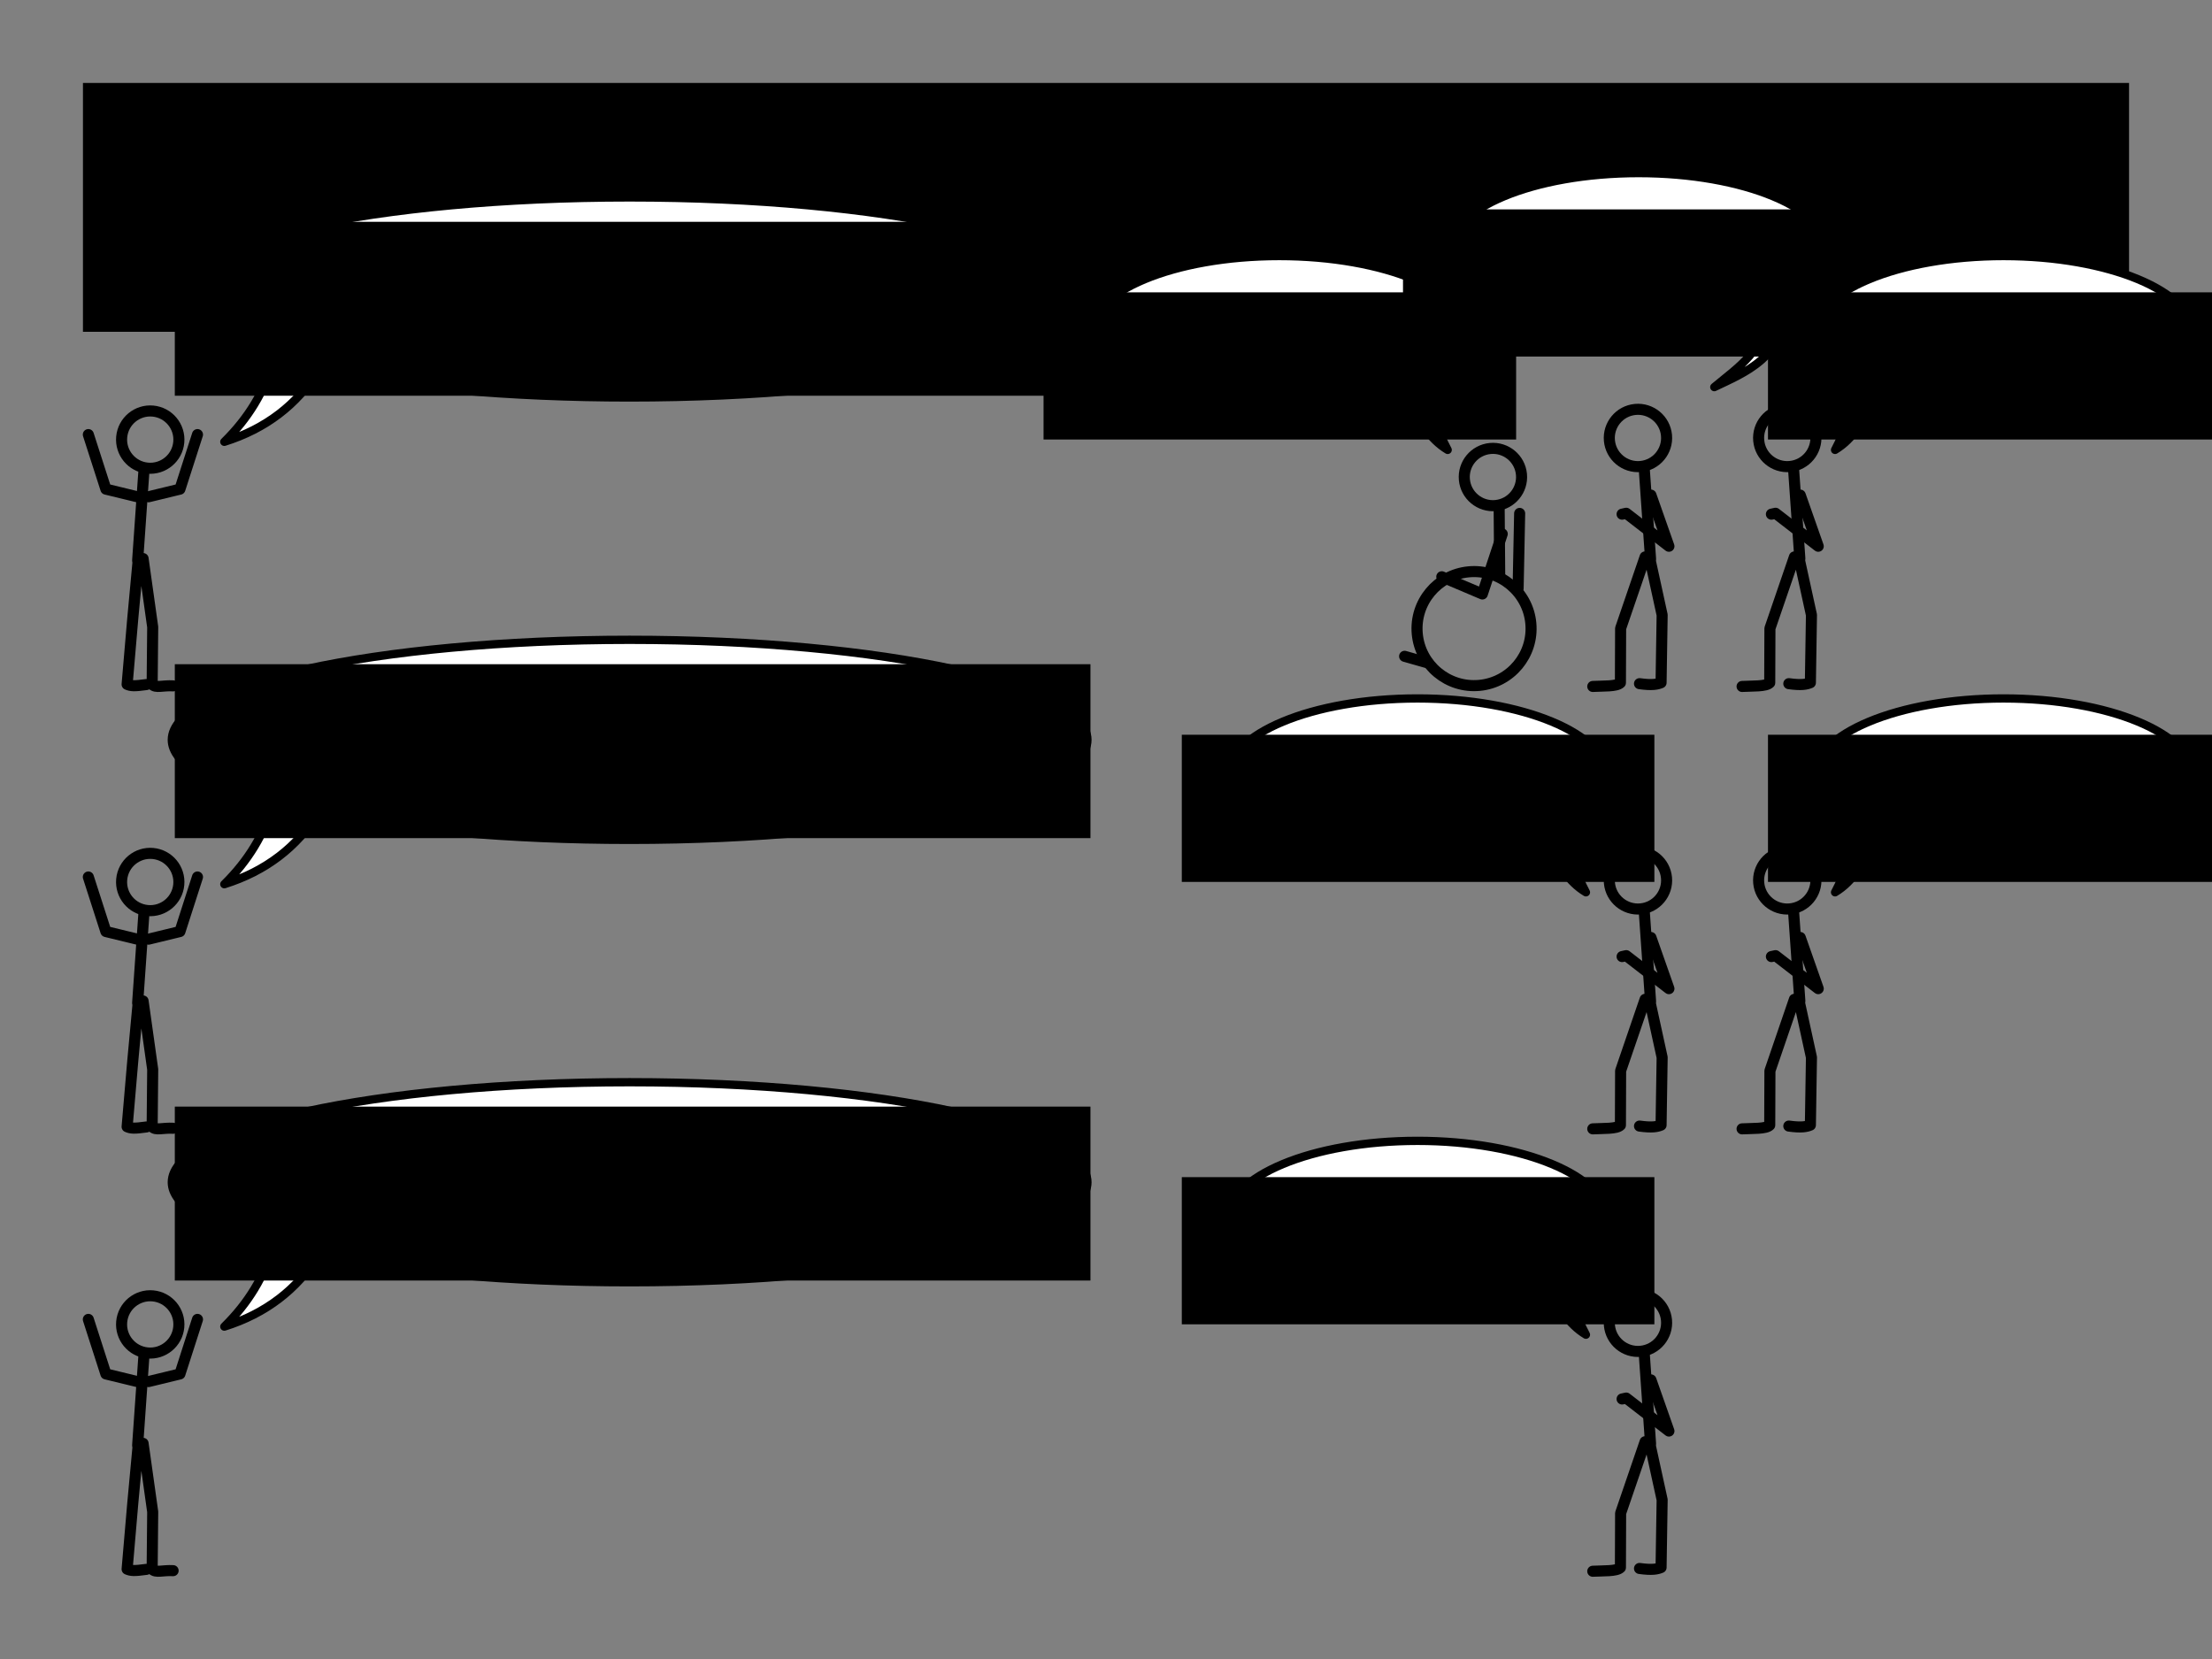 <?xml version="1.0" encoding="UTF-8" standalone="no"?>
<!-- Created with Inkscape (http://www.inkscape.org/) -->

<svg
   xmlns:dc="http://purl.org/dc/elements/1.1/"
   xmlns:cc="http://creativecommons.org/ns#"
   xmlns:rdf="http://www.w3.org/1999/02/22-rdf-syntax-ns#"
   xmlns:svg="http://www.w3.org/2000/svg"
   xmlns="http://www.w3.org/2000/svg"
   xmlns:sodipodi="http://sodipodi.sourceforge.net/DTD/sodipodi-0.dtd"
   xmlns:inkscape="http://www.inkscape.org/namespaces/inkscape"
   width="800"
   height="600"
   id="svg2"
   version="1.1"
   inkscape:version="0.48.3.1 r9886"
   sodipodi:docname="cheapestInsertionLogo.svg"
   inkscape:export-filename="cheapestInsertionLogo.png"
   inkscape:export-xdpi="90"
   inkscape:export-ydpi="90">
  <rect width="100%" height="100%" fill="#808080" stroke="none"/>
  <defs
     id="defs4">
    <inkscape:perspective
       sodipodi:type="inkscape:persp3d"
       inkscape:vp_x="0 : 526.18109 : 1"
       inkscape:vp_y="0 : 1000 : 0"
       inkscape:vp_z="744.09448 : 526.18109 : 1"
       inkscape:persp3d-origin="372.04724 : 350.78739 : 1"
       id="perspective10" />
    <inkscape:perspective
       id="perspective3633"
       inkscape:persp3d-origin="0.5 : 0.33333333 : 1"
       inkscape:vp_z="1 : 0.5 : 1"
       inkscape:vp_y="0 : 1000 : 0"
       inkscape:vp_x="0 : 0.5 : 1"
       sodipodi:type="inkscape:persp3d" />
    <inkscape:perspective
       id="perspective3633-0"
       inkscape:persp3d-origin="0.5 : 0.33333333 : 1"
       inkscape:vp_z="1 : 0.5 : 1"
       inkscape:vp_y="0 : 1000 : 0"
       inkscape:vp_x="0 : 0.5 : 1"
       sodipodi:type="inkscape:persp3d" />
    <inkscape:perspective
       id="perspective3633-4"
       inkscape:persp3d-origin="0.5 : 0.33333333 : 1"
       inkscape:vp_z="1 : 0.5 : 1"
       inkscape:vp_y="0 : 1000 : 0"
       inkscape:vp_x="0 : 0.5 : 1"
       sodipodi:type="inkscape:persp3d" />
    <inkscape:perspective
       id="perspective3633-6"
       inkscape:persp3d-origin="0.5 : 0.33333333 : 1"
       inkscape:vp_z="1 : 0.5 : 1"
       inkscape:vp_y="0 : 1000 : 0"
       inkscape:vp_x="0 : 0.5 : 1"
       sodipodi:type="inkscape:persp3d" />
    <inkscape:perspective
       id="perspective3702"
       inkscape:persp3d-origin="0.5 : 0.33333333 : 1"
       inkscape:vp_z="1 : 0.5 : 1"
       inkscape:vp_y="0 : 1000 : 0"
       inkscape:vp_x="0 : 0.5 : 1"
       sodipodi:type="inkscape:persp3d" />
    <inkscape:perspective
       id="perspective3740"
       inkscape:persp3d-origin="0.5 : 0.33333333 : 1"
       inkscape:vp_z="1 : 0.5 : 1"
       inkscape:vp_y="0 : 1000 : 0"
       inkscape:vp_x="0 : 0.5 : 1"
       sodipodi:type="inkscape:persp3d" />
    <inkscape:perspective
       id="perspective3775"
       inkscape:persp3d-origin="0.5 : 0.33333333 : 1"
       inkscape:vp_z="1 : 0.5 : 1"
       inkscape:vp_y="0 : 1000 : 0"
       inkscape:vp_x="0 : 0.5 : 1"
       sodipodi:type="inkscape:persp3d" />
    <inkscape:perspective
       id="perspective3775-7"
       inkscape:persp3d-origin="0.5 : 0.33333333 : 1"
       inkscape:vp_z="1 : 0.5 : 1"
       inkscape:vp_y="0 : 1000 : 0"
       inkscape:vp_x="0 : 0.5 : 1"
       sodipodi:type="inkscape:persp3d" />
    <inkscape:perspective
       id="perspective3775-4"
       inkscape:persp3d-origin="0.5 : 0.33333333 : 1"
       inkscape:vp_z="1 : 0.5 : 1"
       inkscape:vp_y="0 : 1000 : 0"
       inkscape:vp_x="0 : 0.5 : 1"
       sodipodi:type="inkscape:persp3d" />
    <inkscape:perspective
       id="perspective3775-75"
       inkscape:persp3d-origin="0.5 : 0.33333333 : 1"
       inkscape:vp_z="1 : 0.5 : 1"
       inkscape:vp_y="0 : 1000 : 0"
       inkscape:vp_x="0 : 0.5 : 1"
       sodipodi:type="inkscape:persp3d" />
    <inkscape:perspective
       id="perspective3896"
       inkscape:persp3d-origin="0.5 : 0.33333333 : 1"
       inkscape:vp_z="1 : 0.5 : 1"
       inkscape:vp_y="0 : 1000 : 0"
       inkscape:vp_x="0 : 0.5 : 1"
       sodipodi:type="inkscape:persp3d" />
    <inkscape:perspective
       id="perspective3896-4"
       inkscape:persp3d-origin="0.5 : 0.33333333 : 1"
       inkscape:vp_z="1 : 0.5 : 1"
       inkscape:vp_y="0 : 1000 : 0"
       inkscape:vp_x="0 : 0.5 : 1"
       sodipodi:type="inkscape:persp3d" />
    <inkscape:perspective
       id="perspective3927"
       inkscape:persp3d-origin="0.5 : 0.33333333 : 1"
       inkscape:vp_z="1 : 0.5 : 1"
       inkscape:vp_y="0 : 1000 : 0"
       inkscape:vp_x="0 : 0.5 : 1"
       sodipodi:type="inkscape:persp3d" />
    <inkscape:perspective
       id="perspective3927-3"
       inkscape:persp3d-origin="0.5 : 0.33333333 : 1"
       inkscape:vp_z="1 : 0.5 : 1"
       inkscape:vp_y="0 : 1000 : 0"
       inkscape:vp_x="0 : 0.5 : 1"
       sodipodi:type="inkscape:persp3d" />
    <inkscape:perspective
       id="perspective3927-8"
       inkscape:persp3d-origin="0.5 : 0.33333333 : 1"
       inkscape:vp_z="1 : 0.5 : 1"
       inkscape:vp_y="0 : 1000 : 0"
       inkscape:vp_x="0 : 0.5 : 1"
       sodipodi:type="inkscape:persp3d" />
    <inkscape:perspective
       id="perspective4002"
       inkscape:persp3d-origin="0.5 : 0.33333333 : 1"
       inkscape:vp_z="1 : 0.5 : 1"
       inkscape:vp_y="0 : 1000 : 0"
       inkscape:vp_x="0 : 0.5 : 1"
       sodipodi:type="inkscape:persp3d" />
    <inkscape:perspective
       id="perspective4002-7"
       inkscape:persp3d-origin="0.5 : 0.33333333 : 1"
       inkscape:vp_z="1 : 0.5 : 1"
       inkscape:vp_y="0 : 1000 : 0"
       inkscape:vp_x="0 : 0.5 : 1"
       sodipodi:type="inkscape:persp3d" />
    <inkscape:perspective
       id="perspective4002-2"
       inkscape:persp3d-origin="0.5 : 0.33333333 : 1"
       inkscape:vp_z="1 : 0.5 : 1"
       inkscape:vp_y="0 : 1000 : 0"
       inkscape:vp_x="0 : 0.5 : 1"
       sodipodi:type="inkscape:persp3d" />
    <inkscape:perspective
       id="perspective4077"
       inkscape:persp3d-origin="0.5 : 0.33333333 : 1"
       inkscape:vp_z="1 : 0.5 : 1"
       inkscape:vp_y="0 : 1000 : 0"
       inkscape:vp_x="0 : 0.5 : 1"
       sodipodi:type="inkscape:persp3d" />
    <inkscape:perspective
       id="perspective4077-4"
       inkscape:persp3d-origin="0.5 : 0.33333333 : 1"
       inkscape:vp_z="1 : 0.5 : 1"
       inkscape:vp_y="0 : 1000 : 0"
       inkscape:vp_x="0 : 0.5 : 1"
       sodipodi:type="inkscape:persp3d" />
    <inkscape:perspective
       id="perspective4077-46"
       inkscape:persp3d-origin="0.5 : 0.33333333 : 1"
       inkscape:vp_z="1 : 0.5 : 1"
       inkscape:vp_y="0 : 1000 : 0"
       inkscape:vp_x="0 : 0.5 : 1"
       sodipodi:type="inkscape:persp3d" />
    <inkscape:perspective
       id="perspective4152"
       inkscape:persp3d-origin="0.5 : 0.33333333 : 1"
       inkscape:vp_z="1 : 0.5 : 1"
       inkscape:vp_y="0 : 1000 : 0"
       inkscape:vp_x="0 : 0.5 : 1"
       sodipodi:type="inkscape:persp3d" />
    <inkscape:perspective
       id="perspective4152-7"
       inkscape:persp3d-origin="0.5 : 0.33333333 : 1"
       inkscape:vp_z="1 : 0.5 : 1"
       inkscape:vp_y="0 : 1000 : 0"
       inkscape:vp_x="0 : 0.5 : 1"
       sodipodi:type="inkscape:persp3d" />
    <inkscape:perspective
       id="perspective4152-0"
       inkscape:persp3d-origin="0.5 : 0.33333333 : 1"
       inkscape:vp_z="1 : 0.5 : 1"
       inkscape:vp_y="0 : 1000 : 0"
       inkscape:vp_x="0 : 0.5 : 1"
       sodipodi:type="inkscape:persp3d" />
    <inkscape:perspective
       id="perspective4227"
       inkscape:persp3d-origin="0.5 : 0.33333333 : 1"
       inkscape:vp_z="1 : 0.5 : 1"
       inkscape:vp_y="0 : 1000 : 0"
       inkscape:vp_x="0 : 0.5 : 1"
       sodipodi:type="inkscape:persp3d" />
    <inkscape:perspective
       id="perspective4227-1"
       inkscape:persp3d-origin="0.5 : 0.33333333 : 1"
       inkscape:vp_z="1 : 0.5 : 1"
       inkscape:vp_y="0 : 1000 : 0"
       inkscape:vp_x="0 : 0.5 : 1"
       sodipodi:type="inkscape:persp3d" />
    <inkscape:perspective
       id="perspective4227-3"
       inkscape:persp3d-origin="0.5 : 0.33333333 : 1"
       inkscape:vp_z="1 : 0.5 : 1"
       inkscape:vp_y="0 : 1000 : 0"
       inkscape:vp_x="0 : 0.5 : 1"
       sodipodi:type="inkscape:persp3d" />
    <inkscape:perspective
       id="perspective2987"
       inkscape:persp3d-origin="0.5 : 0.33333333 : 1"
       inkscape:vp_z="1 : 0.5 : 1"
       inkscape:vp_y="0 : 1000 : 0"
       inkscape:vp_x="0 : 0.5 : 1"
       sodipodi:type="inkscape:persp3d" />
    <inkscape:perspective
       id="perspective3018"
       inkscape:persp3d-origin="0.5 : 0.33333333 : 1"
       inkscape:vp_z="1 : 0.5 : 1"
       inkscape:vp_y="0 : 1000 : 0"
       inkscape:vp_x="0 : 0.5 : 1"
       sodipodi:type="inkscape:persp3d" />
    <inkscape:perspective
       id="perspective3049"
       inkscape:persp3d-origin="0.5 : 0.33333333 : 1"
       inkscape:vp_z="1 : 0.5 : 1"
       inkscape:vp_y="0 : 1000 : 0"
       inkscape:vp_x="0 : 0.5 : 1"
       sodipodi:type="inkscape:persp3d" />
  </defs>
  <sodipodi:namedview
     id="base"
     pagecolor="#ffffff"
     bordercolor="#666666"
     borderopacity="1.0"
     inkscape:pageopacity="1"
     inkscape:pageshadow="2"
     inkscape:zoom="1.3483333"
     inkscape:cx="426.67116"
     inkscape:cy="263.95306"
     inkscape:document-units="px"
     inkscape:current-layer="layer1"
     showgrid="true"
     width="800px"
     borderlayer="true"
     gridtolerance="10"
     inkscape:window-width="1680"
     inkscape:window-height="991"
     inkscape:window-x="1680"
     inkscape:window-y="27"
     inkscape:window-maximized="1"
     inkscape:snap-grids="false"
     inkscape:snap-bbox="true"
     showguides="true"
     inkscape:guide-bbox="true"
     inkscape:object-paths="false"
     inkscape:object-nodes="true"
     inkscape:snap-smooth-nodes="true"
     inkscape:snap-global="true">
    <inkscape:grid
       empspacing="10"
       visible="true"
       enabled="true"
       snapvisiblegridlinesonly="true"
       spacingx="10px"
       spacingy="10px"
       dotted="true"
       type="xygrid"
       id="grid2845" />
  </sodipodi:namedview>
  <g
     inkscape:label="Base"
     inkscape:groupmode="layer"
     id="layer1"
     transform="translate(0,-452.362)">
    <flowRoot
       xml:space="preserve"
       id="flowRoot4302"
       style="font-size:36px;font-style:normal;font-variant:normal;font-weight:normal;font-stretch:normal;text-align:center;line-height:125%;writing-mode:lr-tb;text-anchor:middle;fill:#000000;fill-opacity:1;stroke:none;font-family:Arial;-inkscape-font-specification:Arial"
       transform="translate(-20,262.362)"><flowRegion
         id="flowRegion4304"><rect
           id="rect4306"
           width="740"
           height="90"
           x="50"
           y="220"
           style="font-size:36px;text-align:center;text-anchor:middle" /></flowRegion><flowPara
         id="flowPara4621">Cheapest Insertion</flowPara></flowRoot>    <g
       id="g3709"
       transform="translate(0,20)" />
    <flowRoot
       xml:space="preserve"
       id="flowRoot4157"
       style="fill:black;stroke:none;stroke-opacity:1;stroke-width:1px;stroke-linejoin:miter;stroke-linecap:butt;fill-opacity:1;font-family:Sans;font-style:normal;font-weight:normal;font-size:40px;line-height:125%;letter-spacing:0px;word-spacing:0px"><flowRegion
         id="flowRegion4159"><rect
           id="rect4161"
           width="10.955"
           height="72.472"
           x="16.011"
           y="-53.933" /></flowRegion><flowPara
         id="flowPara4163" /></flowRoot>    <path
       inkscape:connector-curvature="0"
       style="color:#000000;fill:#ffffff;fill-opacity:1;fill-rule:nonzero;stroke:#000000;stroke-width:3;stroke-linecap:round;stroke-linejoin:round;stroke-miterlimit:4;stroke-opacity:1;marker:none;visibility:visible;display:inline;overflow:visible;enable-background:accumulate"
       d="m 227.711,523.759 c -91.441,0 -165.569,16.196 -165.569,36.175 0,8.598 13.757,16.495 36.687,22.703 -3.084,11.32 -9.129,21.079 -17.698,29.509 15.165,-4.751 26.276,-13.532 34.001,-25.686 29.544,5.99 69.096,9.65 112.579,9.65 91.441,0 165.569,-16.196 165.569,-36.175 0,-19.979 -74.128,-36.175 -165.569,-36.175 z"
       id="path3119" />
    <flowRoot
       xml:space="preserve"
       id="flowRoot3889"
       style="font-size:22px;font-style:normal;font-variant:normal;font-weight:normal;font-stretch:normal;text-align:center;line-height:125%;letter-spacing:0px;word-spacing:0px;text-anchor:middle;fill:#000000;fill-opacity:1;stroke:none;font-family:Serif;-inkscape-font-specification:Serif"
       transform="translate(-79.152,391.508)"><flowRegion
         id="flowRegion3891"><rect
           id="rect3893"
           width="331.155"
           height="62.901"
           x="142.376"
           y="141.075"
           style="font-size:22px;text-align:center;text-anchor:middle" /></flowRegion><flowPara
         id="flowPara3072">We got 3 rooms left:</flowPara><flowPara
         id="flowPara3076">105, 701 and 703</flowPara></flowRoot>    <g
       id="g3942"
       style="stroke:#4e9a06" />
    <g
       id="g4092"
       transform="matrix(-0.996,0.093,0.093,0.996,618.28,-78.497)">
      <path
         style="color:#000000;fill:none;stroke:#000000;stroke-width:4;stroke-linecap:round;stroke-linejoin:round;stroke-miterlimit:4;stroke-opacity:1;stroke-dasharray:none;stroke-dashoffset:0;marker:none;visibility:visible;display:inline;overflow:visible;enable-background:accumulate"
         d="m 97.529,772.134 c -4.433,1.044 -6.372,0.841 -7.795,0.38 l -2.662,-24.335 2.471,-20.152 1.711,-1.331 11.217,24.905 1.901,19.582 c 1.465,1.263 6.269,0.523 10.076,0.38"
         id="path4063"
         inkscape:connector-curvature="0"
         sodipodi:nodetypes="cccccccc" />
      <path
         sodipodi:nodetypes="cccc"
         style="color:#000000;fill:none;stroke:#000000;stroke-width:4;stroke-linecap:round;stroke-linejoin:round;stroke-miterlimit:4;stroke-opacity:1;stroke-dasharray:none;stroke-dashoffset:0;marker:none;visibility:visible;display:inline;overflow:visible;enable-background:accumulate"
         d="m 87.072,704.644 -4.753,19.011 14.259,-13.308 1.521,0.19"
         id="path4065"
         inkscape:connector-curvature="0" />
      <path
         sodipodi:type="arc"
         style="color:#000000;fill:none;stroke:#000000;stroke-width:4;stroke-miterlimit:4;stroke-opacity:1;stroke-dasharray:none;marker:none;visibility:visible;display:inline;overflow:visible;enable-background:accumulate"
         id="path4067"
         sodipodi:cx="89.448669"
         sodipodi:cy="230.89354"
         sodipodi:rx="10.361217"
         sodipodi:ry="10.361217"
         d="m 99.81,230.894 c 0,5.722 -4.639,10.361 -10.361,10.361 -5.722,0 -10.361,-4.639 -10.361,-10.361 0,-5.722 4.639,-10.361 10.361,-10.361 5.722,0 10.361,4.639 10.361,10.361 z"
         transform="translate(0.38,452.742)" />
      <path
         sodipodi:nodetypes="cc"
         transform="translate(0,452.362)"
         inkscape:connector-curvature="0"
         id="path4075"
         d="M 89.354,275.095 88.593,242.205"
         style="color:#000000;fill:none;stroke:#000000;stroke-width:4;stroke-linecap:round;stroke-linejoin:round;stroke-miterlimit:4;stroke-opacity:1;stroke-dasharray:none;stroke-dashoffset:0;marker:none;visibility:visible;display:inline;overflow:visible;enable-background:accumulate" />
    </g>
    <g
       transform="matrix(-0.996,0.093,0.093,0.996,672.28,-78.497)"
       id="g3084">
      <path
         sodipodi:nodetypes="cccccccc"
         inkscape:connector-curvature="0"
         id="path3086"
         d="m 97.529,772.134 c -4.433,1.044 -6.372,0.841 -7.795,0.38 l -2.662,-24.335 2.471,-20.152 1.711,-1.331 11.217,24.905 1.901,19.582 c 1.465,1.263 6.269,0.523 10.076,0.38"
         style="color:#000000;fill:none;stroke:#000000;stroke-width:4;stroke-linecap:round;stroke-linejoin:round;stroke-miterlimit:4;stroke-opacity:1;stroke-dasharray:none;stroke-dashoffset:0;marker:none;visibility:visible;display:inline;overflow:visible;enable-background:accumulate" />
      <path
         inkscape:connector-curvature="0"
         id="path3088"
         d="m 87.072,704.644 -4.753,19.011 14.259,-13.308 1.521,0.19"
         style="color:#000000;fill:none;stroke:#000000;stroke-width:4;stroke-linecap:round;stroke-linejoin:round;stroke-miterlimit:4;stroke-opacity:1;stroke-dasharray:none;stroke-dashoffset:0;marker:none;visibility:visible;display:inline;overflow:visible;enable-background:accumulate"
         sodipodi:nodetypes="cccc" />
      <path
         transform="translate(0.38,452.742)"
         d="m 99.81,230.894 c 0,5.722 -4.639,10.361 -10.361,10.361 -5.722,0 -10.361,-4.639 -10.361,-10.361 0,-5.722 4.639,-10.361 10.361,-10.361 5.722,0 10.361,4.639 10.361,10.361 z"
         sodipodi:ry="10.361217"
         sodipodi:rx="10.361217"
         sodipodi:cy="230.89354"
         sodipodi:cx="89.448669"
         id="path3090"
         style="color:#000000;fill:none;stroke:#000000;stroke-width:4;stroke-miterlimit:4;stroke-opacity:1;stroke-dasharray:none;marker:none;visibility:visible;display:inline;overflow:visible;enable-background:accumulate"
         sodipodi:type="arc" />
      <path
         style="color:#000000;fill:none;stroke:#000000;stroke-width:4;stroke-linecap:round;stroke-linejoin:round;stroke-miterlimit:4;stroke-opacity:1;stroke-dasharray:none;stroke-dashoffset:0;marker:none;visibility:visible;display:inline;overflow:visible;enable-background:accumulate"
         d="M 89.354,275.095 88.593,242.205"
         id="path3092"
         inkscape:connector-curvature="0"
         transform="translate(0,452.362)"
         sodipodi:nodetypes="cc" />
    </g>
    <g
       id="g3112"
       transform="translate(-149.809,-100.354)">
      <path
         inkscape:connector-curvature="0"
         id="path3098"
         d="m 693.115,745.814 -7.19,21.72 -14.673,-6.222"
         style="color:#000000;fill:none;stroke:#000000;stroke-width:4;stroke-linecap:round;stroke-linejoin:round;stroke-miterlimit:4;stroke-opacity:1;stroke-dasharray:none;stroke-dashoffset:0;marker:none;visibility:visible;display:inline;overflow:visible;enable-background:accumulate"
         sodipodi:nodetypes="ccc" />
      <path
         transform="matrix(-0.996,0.093,0.093,0.996,757.363,486.949)"
         d="m 99.81,230.894 c 0,5.722 -4.639,10.361 -10.361,10.361 -5.722,0 -10.361,-4.639 -10.361,-10.361 0,-5.722 4.639,-10.361 10.361,-10.361 5.722,0 10.361,4.639 10.361,10.361 z"
         sodipodi:ry="10.361217"
         sodipodi:rx="10.361217"
         sodipodi:cy="230.89354"
         sodipodi:cx="89.448669"
         id="path3100"
         style="color:#000000;fill:none;stroke:#000000;stroke-width:4;stroke-miterlimit:4;stroke-opacity:1;stroke-dasharray:none;marker:none;visibility:visible;display:inline;overflow:visible;enable-background:accumulate"
         sodipodi:type="arc" />
      <path
         style="color:#000000;fill:none;stroke:#000000;stroke-width:4;stroke-linecap:round;stroke-linejoin:round;stroke-miterlimit:4;stroke-opacity:1;stroke-dasharray:none;stroke-dashoffset:0;marker:none;visibility:visible;display:inline;overflow:visible;enable-background:accumulate"
         d="m 692.202,761.136 -0.207,-25.214"
         id="path3102"
         inkscape:connector-curvature="0"
         sodipodi:nodetypes="cc" />
      <path
         sodipodi:type="arc"
         style="color:#000000;fill:none;stroke:#000000;stroke-width:2.009;stroke-miterlimit:4;stroke-opacity:1;stroke-dasharray:none;marker:none;visibility:visible;display:inline;overflow:visible;enable-background:accumulate"
         id="path3108"
         sodipodi:cx="89.448669"
         sodipodi:cy="230.89354"
         sodipodi:rx="10.361217"
         sodipodi:ry="10.361217"
         d="m 99.81,230.894 c 0,5.722 -4.639,10.361 -10.361,10.361 -5.722,0 -10.361,-4.639 -10.361,-10.361 0,-5.722 4.639,-10.361 10.361,-10.361 5.722,0 10.361,4.639 10.361,10.361 z"
         transform="matrix(-1.982,0.185,0.185,1.982,817.49,305.88)" />
      <path
         sodipodi:nodetypes="cc"
         inkscape:connector-curvature="0"
         id="path3110"
         d="m 698.856,765.509 0.554,-27.115"
         style="color:#000000;fill:none;stroke:#000000;stroke-width:4;stroke-linecap:round;stroke-linejoin:round;stroke-miterlimit:4;stroke-opacity:1;stroke-dasharray:none;stroke-dashoffset:0;marker:none;visibility:visible;display:inline;overflow:visible;enable-background:accumulate" />
      <path
         sodipodi:nodetypes="cc"
         style="color:#000000;fill:none;stroke:#000000;stroke-width:4;stroke-linecap:round;stroke-linejoin:round;stroke-miterlimit:4;stroke-opacity:1;stroke-dasharray:none;stroke-dashoffset:0;marker:none;visibility:visible;display:inline;overflow:visible;enable-background:accumulate"
         d="m 665.491,792.269 -7.682,-2.19"
         id="path3120"
         inkscape:connector-curvature="0" />
    </g>
    <g
       id="g3122"
       transform="matrix(0.996,0.093,-0.093,0.996,28.444,-77.902)">
      <path
         style="color:#000000;fill:none;stroke:#000000;stroke-width:4;stroke-linecap:round;stroke-linejoin:round;stroke-miterlimit:4;stroke-opacity:1;stroke-dasharray:none;stroke-dashoffset:0;marker:none;visibility:visible;display:inline;overflow:visible;enable-background:accumulate"
         d="m 96.7,771.941 c -4.433,1.044 -5.544,1.034 -6.967,0.573 l -0.177,-23.756 -0.013,-20.73 1.711,-1.331 5.763,24.334 1.733,20.678 c 1.465,1.263 3.784,-0.056 7.592,-0.198"
         id="path3124"
         inkscape:connector-curvature="0"
         sodipodi:nodetypes="cccccccc" />
      <path
         sodipodi:nodetypes="ccc"
         style="color:#000000;fill:none;stroke:#000000;stroke-width:4;stroke-linecap:round;stroke-linejoin:round;stroke-miterlimit:4;stroke-opacity:1;stroke-dasharray:none;stroke-dashoffset:0;marker:none;visibility:visible;display:inline;overflow:visible;enable-background:accumulate"
         d="M 87.072,704.644 75.528,702.956 67.378,683.908"
         id="path3126"
         inkscape:connector-curvature="0" />
      <path
         sodipodi:type="arc"
         style="color:#000000;fill:none;stroke:#000000;stroke-width:4;stroke-miterlimit:4;stroke-opacity:1;stroke-dasharray:none;marker:none;visibility:visible;display:inline;overflow:visible;enable-background:accumulate"
         id="path3128"
         sodipodi:cx="89.448669"
         sodipodi:cy="230.89354"
         sodipodi:rx="10.361217"
         sodipodi:ry="10.361217"
         d="m 99.81,230.894 c 0,5.722 -4.639,10.361 -10.361,10.361 -5.722,0 -10.361,-4.639 -10.361,-10.361 0,-5.722 4.639,-10.361 10.361,-10.361 5.722,0 10.361,4.639 10.361,10.361 z"
         transform="translate(0.38,452.742)" />
      <path
         sodipodi:nodetypes="cc"
         transform="translate(0,452.362)"
         inkscape:connector-curvature="0"
         id="path3130"
         d="M 89.354,275.095 88.593,242.205"
         style="color:#000000;fill:none;stroke:#000000;stroke-width:4;stroke-linecap:round;stroke-linejoin:round;stroke-miterlimit:4;stroke-opacity:1;stroke-dasharray:none;stroke-dashoffset:0;marker:none;visibility:visible;display:inline;overflow:visible;enable-background:accumulate" />
      <path
         inkscape:connector-curvature="0"
         id="path3132"
         d="m 91.15,704.263 11.033,-3.794 4.485,-20.227"
         style="color:#000000;fill:none;stroke:#000000;stroke-width:4;stroke-linecap:round;stroke-linejoin:round;stroke-miterlimit:4;stroke-opacity:1;stroke-dasharray:none;stroke-dashoffset:0;marker:none;visibility:visible;display:inline;overflow:visible;enable-background:accumulate"
         sodipodi:nodetypes="ccc" />
    </g>
    <path
       id="path3134"
       d="m 462.624,544.966 c 38.022,0 68.844,12.846 68.844,28.693 0,6.82 -5.72,13.083 -15.254,18.007 1.282,8.979 3.796,16.719 7.359,23.405 -6.306,-3.768 -10.926,-10.733 -14.138,-20.373 -12.284,4.751 -28.73,7.654 -46.811,7.654 -38.022,0 -68.844,-12.846 -68.844,-28.693 0,-15.847 30.823,-28.693 68.844,-28.693 z"
       style="color:#000000;fill:#ffffff;fill-opacity:1;fill-rule:nonzero;stroke:#000000;stroke-width:3;stroke-linecap:round;stroke-linejoin:round;stroke-miterlimit:4;stroke-opacity:1;marker:none;visibility:visible;display:inline;overflow:visible;enable-background:accumulate"
       inkscape:connector-curvature="0" />
    <flowRoot
       transform="translate(95.231,399.81)"
       style="font-size:22px;font-style:normal;font-variant:normal;font-weight:normal;font-stretch:normal;text-align:center;line-height:125%;letter-spacing:0px;word-spacing:0px;text-anchor:middle;fill:#000000;fill-opacity:1;stroke:none;font-family:Serif;-inkscape-font-specification:Serif"
       id="flowRoot3136"
       xml:space="preserve"><flowRegion
         id="flowRegion3138"><rect
           style="font-size:22px;text-align:center;text-anchor:middle"
           y="158.283"
           x="282.184"
           height="53.222"
           width="170.913"
           id="rect3140" /></flowRegion><flowPara
         id="flowPara3144">I need 105</flowPara></flowRoot>    <path
       id="path3148"
       d="m 227.711,683.759 c -91.441,0 -165.569,16.196 -165.569,36.175 0,8.598 13.757,16.495 36.687,22.703 -3.084,11.32 -9.129,21.079 -17.698,29.509 15.165,-4.751 26.276,-13.532 34.001,-25.686 29.544,5.99 69.096,9.65 112.579,9.65 91.441,0 165.569,-16.196 165.569,-36.175 0,-19.979 -74.128,-36.175 -165.569,-36.175 z"
       style="color:#000000;fill:#ffffff;fill-opacity:1;fill-rule:nonzero;stroke:#000000;stroke-width:3;stroke-linecap:round;stroke-linejoin:round;stroke-miterlimit:4;stroke-opacity:1;marker:none;visibility:visible;display:inline;overflow:visible;enable-background:accumulate"
       inkscape:connector-curvature="0" />
    <flowRoot
       transform="translate(-79.152,551.508)"
       style="font-size:22px;font-style:normal;font-variant:normal;font-weight:normal;font-stretch:normal;text-align:center;line-height:125%;letter-spacing:0px;word-spacing:0px;text-anchor:middle;fill:#000000;fill-opacity:1;stroke:none;font-family:Serif;-inkscape-font-specification:Serif"
       id="flowRoot3150"
       xml:space="preserve"><flowRegion
         id="flowRegion3152"><rect
           style="font-size:22px;text-align:center;text-anchor:middle"
           y="141.075"
           x="142.376"
           height="62.901"
           width="331.155"
           id="rect3154" /></flowRegion><flowPara
         id="flowPara3156">We got 2 rooms left:</flowPara><flowPara
         id="flowPara3158">701 and 703</flowPara></flowRoot>    <g
       transform="matrix(0.996,0.093,-0.093,0.996,28.444,82.098)"
       id="g3194">
      <path
         sodipodi:nodetypes="cccccccc"
         inkscape:connector-curvature="0"
         id="path3196"
         d="m 96.7,771.941 c -4.433,1.044 -5.544,1.034 -6.967,0.573 l -0.177,-23.756 -0.013,-20.73 1.711,-1.331 5.763,24.334 1.733,20.678 c 1.465,1.263 3.784,-0.056 7.592,-0.198"
         style="color:#000000;fill:none;stroke:#000000;stroke-width:4;stroke-linecap:round;stroke-linejoin:round;stroke-miterlimit:4;stroke-opacity:1;stroke-dasharray:none;stroke-dashoffset:0;marker:none;visibility:visible;display:inline;overflow:visible;enable-background:accumulate" />
      <path
         inkscape:connector-curvature="0"
         id="path3198"
         d="M 87.072,704.644 75.528,702.956 67.378,683.908"
         style="color:#000000;fill:none;stroke:#000000;stroke-width:4;stroke-linecap:round;stroke-linejoin:round;stroke-miterlimit:4;stroke-opacity:1;stroke-dasharray:none;stroke-dashoffset:0;marker:none;visibility:visible;display:inline;overflow:visible;enable-background:accumulate"
         sodipodi:nodetypes="ccc" />
      <path
         transform="translate(0.38,452.742)"
         d="m 99.81,230.894 c 0,5.722 -4.639,10.361 -10.361,10.361 -5.722,0 -10.361,-4.639 -10.361,-10.361 0,-5.722 4.639,-10.361 10.361,-10.361 5.722,0 10.361,4.639 10.361,10.361 z"
         sodipodi:ry="10.361217"
         sodipodi:rx="10.361217"
         sodipodi:cy="230.89354"
         sodipodi:cx="89.448669"
         id="path3200"
         style="color:#000000;fill:none;stroke:#000000;stroke-width:4;stroke-miterlimit:4;stroke-opacity:1;stroke-dasharray:none;marker:none;visibility:visible;display:inline;overflow:visible;enable-background:accumulate"
         sodipodi:type="arc" />
      <path
         style="color:#000000;fill:none;stroke:#000000;stroke-width:4;stroke-linecap:round;stroke-linejoin:round;stroke-miterlimit:4;stroke-opacity:1;stroke-dasharray:none;stroke-dashoffset:0;marker:none;visibility:visible;display:inline;overflow:visible;enable-background:accumulate"
         d="M 89.354,275.095 88.593,242.205"
         id="path3202"
         inkscape:connector-curvature="0"
         transform="translate(0,452.362)"
         sodipodi:nodetypes="cc" />
      <path
         sodipodi:nodetypes="ccc"
         style="color:#000000;fill:none;stroke:#000000;stroke-width:4;stroke-linecap:round;stroke-linejoin:round;stroke-miterlimit:4;stroke-opacity:1;stroke-dasharray:none;stroke-dashoffset:0;marker:none;visibility:visible;display:inline;overflow:visible;enable-background:accumulate"
         d="m 91.15,704.263 11.033,-3.794 4.485,-20.227"
         id="path3204"
         inkscape:connector-curvature="0" />
    </g>
    <path
       inkscape:connector-curvature="0"
       style="color:#000000;fill:#ffffff;fill-opacity:1;fill-rule:nonzero;stroke:#000000;stroke-width:3;stroke-linecap:round;stroke-linejoin:round;stroke-miterlimit:4;stroke-opacity:1;marker:none;visibility:visible;display:inline;overflow:visible;enable-background:accumulate"
       d="m 227.711,843.759 c -91.441,0 -165.569,16.196 -165.569,36.175 0,8.598 13.757,16.495 36.687,22.703 -3.084,11.32 -9.129,21.079 -17.698,29.509 15.165,-4.751 26.276,-13.532 34.001,-25.686 29.544,5.99 69.096,9.65 112.579,9.65 91.441,0 165.569,-16.196 165.569,-36.175 0,-19.979 -74.128,-36.175 -165.569,-36.175 z"
       id="path3216" />
    <flowRoot
       xml:space="preserve"
       id="flowRoot3218"
       style="font-size:22px;font-style:normal;font-variant:normal;font-weight:normal;font-stretch:normal;text-align:center;line-height:125%;letter-spacing:0px;word-spacing:0px;text-anchor:middle;fill:#000000;fill-opacity:1;stroke:none;font-family:Serif;-inkscape-font-specification:Serif"
       transform="translate(-79.152,711.508)"><flowRegion
         id="flowRegion3220"><rect
           id="rect3222"
           width="331.155"
           height="62.901"
           x="142.376"
           y="141.075"
           style="font-size:22px;text-align:center;text-anchor:middle" /></flowRegion><flowPara
         id="flowPara3224">We got 1 room left:</flowPara><flowPara
         id="flowPara3226">703</flowPara></flowRoot>    <g
       id="g3262"
       transform="matrix(0.996,0.093,-0.093,0.996,28.444,242.098)">
      <path
         style="color:#000000;fill:none;stroke:#000000;stroke-width:4;stroke-linecap:round;stroke-linejoin:round;stroke-miterlimit:4;stroke-opacity:1;stroke-dasharray:none;stroke-dashoffset:0;marker:none;visibility:visible;display:inline;overflow:visible;enable-background:accumulate"
         d="m 96.7,771.941 c -4.433,1.044 -5.544,1.034 -6.967,0.573 l -0.177,-23.756 -0.013,-20.73 1.711,-1.331 5.763,24.334 1.733,20.678 c 1.465,1.263 3.784,-0.056 7.592,-0.198"
         id="path3264"
         inkscape:connector-curvature="0"
         sodipodi:nodetypes="cccccccc" />
      <path
         sodipodi:nodetypes="ccc"
         style="color:#000000;fill:none;stroke:#000000;stroke-width:4;stroke-linecap:round;stroke-linejoin:round;stroke-miterlimit:4;stroke-opacity:1;stroke-dasharray:none;stroke-dashoffset:0;marker:none;visibility:visible;display:inline;overflow:visible;enable-background:accumulate"
         d="M 87.072,704.644 75.528,702.956 67.378,683.908"
         id="path3266"
         inkscape:connector-curvature="0" />
      <path
         sodipodi:type="arc"
         style="color:#000000;fill:none;stroke:#000000;stroke-width:4;stroke-miterlimit:4;stroke-opacity:1;stroke-dasharray:none;marker:none;visibility:visible;display:inline;overflow:visible;enable-background:accumulate"
         id="path3268"
         sodipodi:cx="89.448669"
         sodipodi:cy="230.89354"
         sodipodi:rx="10.361217"
         sodipodi:ry="10.361217"
         d="m 99.81,230.894 c 0,5.722 -4.639,10.361 -10.361,10.361 -5.722,0 -10.361,-4.639 -10.361,-10.361 0,-5.722 4.639,-10.361 10.361,-10.361 5.722,0 10.361,4.639 10.361,10.361 z"
         transform="translate(0.38,452.742)" />
      <path
         sodipodi:nodetypes="cc"
         transform="translate(0,452.362)"
         inkscape:connector-curvature="0"
         id="path3270"
         d="M 89.354,275.095 88.593,242.205"
         style="color:#000000;fill:none;stroke:#000000;stroke-width:4;stroke-linecap:round;stroke-linejoin:round;stroke-miterlimit:4;stroke-opacity:1;stroke-dasharray:none;stroke-dashoffset:0;marker:none;visibility:visible;display:inline;overflow:visible;enable-background:accumulate" />
      <path
         inkscape:connector-curvature="0"
         id="path3272"
         d="m 91.15,704.263 11.033,-3.794 4.485,-20.227"
         style="color:#000000;fill:none;stroke:#000000;stroke-width:4;stroke-linecap:round;stroke-linejoin:round;stroke-miterlimit:4;stroke-opacity:1;stroke-dasharray:none;stroke-dashoffset:0;marker:none;visibility:visible;display:inline;overflow:visible;enable-background:accumulate"
         sodipodi:nodetypes="ccc" />
    </g>
    <path
       inkscape:connector-curvature="0"
       style="color:#000000;fill:#ffffff;fill-opacity:1;fill-rule:nonzero;stroke:#000000;stroke-width:3;stroke-linecap:round;stroke-linejoin:round;stroke-miterlimit:4;stroke-opacity:1;marker:none;visibility:visible;display:inline;overflow:visible;enable-background:accumulate"
       d="m 592.624,514.966 c 38.022,0 68.844,12.846 68.844,28.693 0,6.82 -5.72,13.083 -15.254,18.007 C 645.923,581.657 630.596,587.249 620,592.362 c 8.903,-7.439 18.452,-13.305 19.435,-27.665 -12.284,4.751 -28.73,7.654 -46.811,7.654 -38.022,0 -68.844,-12.846 -68.844,-28.693 0,-15.847 30.823,-28.693 68.844,-28.693 z"
       id="path3118"
       sodipodi:nodetypes="sscccsss" />
    <flowRoot
       xml:space="preserve"
       id="flowRoot3120"
       style="font-size:22px;font-style:normal;font-variant:normal;font-weight:normal;font-stretch:normal;text-align:center;line-height:125%;letter-spacing:0px;word-spacing:0px;text-anchor:middle;fill:#000000;fill-opacity:1;stroke:none;font-family:Serif;-inkscape-font-specification:Serif"
       transform="translate(225.231,369.81)"><flowRegion
         id="flowRegion3122"><rect
           id="rect3124"
           width="170.913"
           height="53.222"
           x="282.184"
           y="158.283"
           style="font-size:22px;text-align:center;text-anchor:middle" /></flowRegion><flowPara
         id="flowPara3126">I like 701</flowPara></flowRoot>    <path
       inkscape:connector-curvature="0"
       style="color:#000000;fill:#ffffff;fill-opacity:1;fill-rule:nonzero;stroke:#000000;stroke-width:3;stroke-linecap:round;stroke-linejoin:round;stroke-miterlimit:4;stroke-opacity:1;marker:none;visibility:visible;display:inline;overflow:visible;enable-background:accumulate"
       d="m 724.624,544.966 c -38.022,0 -68.844,12.846 -68.844,28.693 0,6.82 5.72,13.083 15.254,18.007 -1.282,8.979 -3.796,16.719 -7.359,23.405 6.306,-3.768 10.926,-10.733 14.138,-20.373 12.284,4.751 28.73,7.654 46.811,7.654 38.022,0 68.844,-12.846 68.844,-28.693 0,-15.847 -30.823,-28.693 -68.844,-28.693 z"
       id="path3133" />
    <flowRoot
       xml:space="preserve"
       id="flowRoot3135"
       style="font-size:22px;font-style:normal;font-variant:normal;font-weight:normal;font-stretch:normal;text-align:center;line-height:125%;letter-spacing:0px;word-spacing:0px;text-anchor:middle;fill:#000000;fill-opacity:1;stroke:none;font-family:Serif;-inkscape-font-specification:Serif"
       transform="translate(357.231,399.81)"><flowRegion
         id="flowRegion3137"><rect
           id="rect3139"
           width="170.913"
           height="53.222"
           x="282.184"
           y="158.283"
           style="font-size:22px;text-align:center;text-anchor:middle" /></flowRegion><flowPara
         id="flowPara3141">I love 105</flowPara></flowRoot>    <g
       transform="matrix(-0.996,0.093,0.093,0.996,618.28,81.503)"
       id="g3143">
      <path
         sodipodi:nodetypes="cccccccc"
         inkscape:connector-curvature="0"
         id="path3145"
         d="m 97.529,772.134 c -4.433,1.044 -6.372,0.841 -7.795,0.38 l -2.662,-24.335 2.471,-20.152 1.711,-1.331 11.217,24.905 1.901,19.582 c 1.465,1.263 6.269,0.523 10.076,0.38"
         style="color:#000000;fill:none;stroke:#000000;stroke-width:4;stroke-linecap:round;stroke-linejoin:round;stroke-miterlimit:4;stroke-opacity:1;stroke-dasharray:none;stroke-dashoffset:0;marker:none;visibility:visible;display:inline;overflow:visible;enable-background:accumulate" />
      <path
         inkscape:connector-curvature="0"
         id="path3147"
         d="m 87.072,704.644 -4.753,19.011 14.259,-13.308 1.521,0.19"
         style="color:#000000;fill:none;stroke:#000000;stroke-width:4;stroke-linecap:round;stroke-linejoin:round;stroke-miterlimit:4;stroke-opacity:1;stroke-dasharray:none;stroke-dashoffset:0;marker:none;visibility:visible;display:inline;overflow:visible;enable-background:accumulate"
         sodipodi:nodetypes="cccc" />
      <path
         transform="translate(0.38,452.742)"
         d="m 99.81,230.894 c 0,5.722 -4.639,10.361 -10.361,10.361 -5.722,0 -10.361,-4.639 -10.361,-10.361 0,-5.722 4.639,-10.361 10.361,-10.361 5.722,0 10.361,4.639 10.361,10.361 z"
         sodipodi:ry="10.361217"
         sodipodi:rx="10.361217"
         sodipodi:cy="230.89354"
         sodipodi:cx="89.448669"
         id="path3149"
         style="color:#000000;fill:none;stroke:#000000;stroke-width:4;stroke-miterlimit:4;stroke-opacity:1;stroke-dasharray:none;marker:none;visibility:visible;display:inline;overflow:visible;enable-background:accumulate"
         sodipodi:type="arc" />
      <path
         style="color:#000000;fill:none;stroke:#000000;stroke-width:4;stroke-linecap:round;stroke-linejoin:round;stroke-miterlimit:4;stroke-opacity:1;stroke-dasharray:none;stroke-dashoffset:0;marker:none;visibility:visible;display:inline;overflow:visible;enable-background:accumulate"
         d="M 89.354,275.095 88.593,242.205"
         id="path3151"
         inkscape:connector-curvature="0"
         transform="translate(0,452.362)"
         sodipodi:nodetypes="cc" />
    </g>
    <g
       id="g3153"
       transform="matrix(-0.996,0.093,0.093,0.996,672.28,81.503)">
      <path
         style="color:#000000;fill:none;stroke:#000000;stroke-width:4;stroke-linecap:round;stroke-linejoin:round;stroke-miterlimit:4;stroke-opacity:1;stroke-dasharray:none;stroke-dashoffset:0;marker:none;visibility:visible;display:inline;overflow:visible;enable-background:accumulate"
         d="m 97.529,772.134 c -4.433,1.044 -6.372,0.841 -7.795,0.38 l -2.662,-24.335 2.471,-20.152 1.711,-1.331 11.217,24.905 1.901,19.582 c 1.465,1.263 6.269,0.523 10.076,0.38"
         id="path3155"
         inkscape:connector-curvature="0"
         sodipodi:nodetypes="cccccccc" />
      <path
         sodipodi:nodetypes="cccc"
         style="color:#000000;fill:none;stroke:#000000;stroke-width:4;stroke-linecap:round;stroke-linejoin:round;stroke-miterlimit:4;stroke-opacity:1;stroke-dasharray:none;stroke-dashoffset:0;marker:none;visibility:visible;display:inline;overflow:visible;enable-background:accumulate"
         d="m 87.072,704.644 -4.753,19.011 14.259,-13.308 1.521,0.19"
         id="path3157"
         inkscape:connector-curvature="0" />
      <path
         sodipodi:type="arc"
         style="color:#000000;fill:none;stroke:#000000;stroke-width:4;stroke-miterlimit:4;stroke-opacity:1;stroke-dasharray:none;marker:none;visibility:visible;display:inline;overflow:visible;enable-background:accumulate"
         id="path3159"
         sodipodi:cx="89.448669"
         sodipodi:cy="230.89354"
         sodipodi:rx="10.361217"
         sodipodi:ry="10.361217"
         d="m 99.81,230.894 c 0,5.722 -4.639,10.361 -10.361,10.361 -5.722,0 -10.361,-4.639 -10.361,-10.361 0,-5.722 4.639,-10.361 10.361,-10.361 5.722,0 10.361,4.639 10.361,10.361 z"
         transform="translate(0.38,452.742)" />
      <path
         sodipodi:nodetypes="cc"
         transform="translate(0,452.362)"
         inkscape:connector-curvature="0"
         id="path3161"
         d="M 89.354,275.095 88.593,242.205"
         style="color:#000000;fill:none;stroke:#000000;stroke-width:4;stroke-linecap:round;stroke-linejoin:round;stroke-miterlimit:4;stroke-opacity:1;stroke-dasharray:none;stroke-dashoffset:0;marker:none;visibility:visible;display:inline;overflow:visible;enable-background:accumulate" />
    </g>
    <path
       inkscape:connector-curvature="0"
       style="color:#000000;fill:#ffffff;fill-opacity:1;fill-rule:nonzero;stroke:#000000;stroke-width:3;stroke-linecap:round;stroke-linejoin:round;stroke-miterlimit:4;stroke-opacity:1;marker:none;visibility:visible;display:inline;overflow:visible;enable-background:accumulate"
       d="m 512.624,704.966 c 38.022,0 68.844,12.846 68.844,28.693 0,6.82 -5.72,13.083 -15.254,18.007 1.282,8.979 3.796,16.719 7.359,23.405 -6.306,-3.768 -10.926,-10.733 -14.138,-20.373 -12.284,4.751 -28.73,7.654 -46.811,7.654 -38.022,0 -68.844,-12.846 -68.844,-28.693 0,-15.847 30.823,-28.693 68.844,-28.693 z"
       id="path3177" />
    <flowRoot
       xml:space="preserve"
       id="flowRoot3179"
       style="font-size:22px;font-style:normal;font-variant:normal;font-weight:normal;font-stretch:normal;text-align:center;line-height:125%;letter-spacing:0px;word-spacing:0px;text-anchor:middle;fill:#000000;fill-opacity:1;stroke:none;font-family:Serif;-inkscape-font-specification:Serif"
       transform="translate(145.231,559.81)"><flowRegion
         id="flowRegion3181"><rect
           id="rect3183"
           width="170.913"
           height="53.222"
           x="282.184"
           y="158.283"
           style="font-size:22px;text-align:center;text-anchor:middle" /></flowRegion><flowPara
         id="flowPara3185">I like 701</flowPara></flowRoot>    <path
       id="path3197"
       d="m 724.624,704.966 c -38.022,0 -68.844,12.846 -68.844,28.693 0,6.82 5.72,13.083 15.254,18.007 -1.282,8.979 -3.796,16.719 -7.359,23.405 6.306,-3.768 10.926,-10.733 14.138,-20.373 12.284,4.751 28.73,7.654 46.811,7.654 38.022,0 68.844,-12.846 68.844,-28.693 0,-15.847 -30.823,-28.693 -68.844,-28.693 z"
       style="color:#000000;fill:#ffffff;fill-opacity:1;fill-rule:nonzero;stroke:#000000;stroke-width:3;stroke-linecap:round;stroke-linejoin:round;stroke-miterlimit:4;stroke-opacity:1;marker:none;visibility:visible;display:inline;overflow:visible;enable-background:accumulate"
       inkscape:connector-curvature="0" />
    <flowRoot
       transform="translate(357.231,559.81)"
       style="font-size:22px;font-style:normal;font-variant:normal;font-weight:normal;font-stretch:normal;text-align:center;line-height:125%;letter-spacing:0px;word-spacing:0px;text-anchor:middle;fill:#000000;fill-opacity:1;stroke:none;font-family:Serif;-inkscape-font-specification:Serif"
       id="flowRoot3199"
       xml:space="preserve"><flowRegion
         id="flowRegion3201"><rect
           style="font-size:22px;text-align:center;text-anchor:middle"
           y="158.283"
           x="282.184"
           height="53.222"
           width="170.913"
           id="rect3203" /></flowRegion><flowPara
         id="flowPara3205">I love 701</flowPara></flowRoot>    <g
       id="g3247"
       transform="matrix(-0.996,0.093,0.093,0.996,618.28,241.503)">
      <path
         style="color:#000000;fill:none;stroke:#000000;stroke-width:4;stroke-linecap:round;stroke-linejoin:round;stroke-miterlimit:4;stroke-opacity:1;stroke-dasharray:none;stroke-dashoffset:0;marker:none;visibility:visible;display:inline;overflow:visible;enable-background:accumulate"
         d="m 97.529,772.134 c -4.433,1.044 -6.372,0.841 -7.795,0.38 l -2.662,-24.335 2.471,-20.152 1.711,-1.331 11.217,24.905 1.901,19.582 c 1.465,1.263 6.269,0.523 10.076,0.38"
         id="path3249"
         inkscape:connector-curvature="0"
         sodipodi:nodetypes="cccccccc" />
      <path
         sodipodi:nodetypes="cccc"
         style="color:#000000;fill:none;stroke:#000000;stroke-width:4;stroke-linecap:round;stroke-linejoin:round;stroke-miterlimit:4;stroke-opacity:1;stroke-dasharray:none;stroke-dashoffset:0;marker:none;visibility:visible;display:inline;overflow:visible;enable-background:accumulate"
         d="m 87.072,704.644 -4.753,19.011 14.259,-13.308 1.521,0.19"
         id="path3251"
         inkscape:connector-curvature="0" />
      <path
         sodipodi:type="arc"
         style="color:#000000;fill:none;stroke:#000000;stroke-width:4;stroke-miterlimit:4;stroke-opacity:1;stroke-dasharray:none;marker:none;visibility:visible;display:inline;overflow:visible;enable-background:accumulate"
         id="path3253"
         sodipodi:cx="89.448669"
         sodipodi:cy="230.89354"
         sodipodi:rx="10.361217"
         sodipodi:ry="10.361217"
         d="m 99.81,230.894 c 0,5.722 -4.639,10.361 -10.361,10.361 -5.722,0 -10.361,-4.639 -10.361,-10.361 0,-5.722 4.639,-10.361 10.361,-10.361 5.722,0 10.361,4.639 10.361,10.361 z"
         transform="translate(0.38,452.742)" />
      <path
         sodipodi:nodetypes="cc"
         transform="translate(0,452.362)"
         inkscape:connector-curvature="0"
         id="path3255"
         d="M 89.354,275.095 88.593,242.205"
         style="color:#000000;fill:none;stroke:#000000;stroke-width:4;stroke-linecap:round;stroke-linejoin:round;stroke-miterlimit:4;stroke-opacity:1;stroke-dasharray:none;stroke-dashoffset:0;marker:none;visibility:visible;display:inline;overflow:visible;enable-background:accumulate" />
    </g>
    <path
       id="path3257"
       d="m 512.624,864.966 c 38.022,0 68.844,12.846 68.844,28.693 0,6.82 -5.72,13.083 -15.254,18.007 1.282,8.979 3.796,16.719 7.359,23.405 -6.306,-3.768 -10.926,-10.733 -14.138,-20.373 -12.284,4.751 -28.73,7.654 -46.811,7.654 -38.022,0 -68.844,-12.846 -68.844,-28.693 0,-15.847 30.823,-28.693 68.844,-28.693 z"
       style="color:#000000;fill:#ffffff;fill-opacity:1;fill-rule:nonzero;stroke:#000000;stroke-width:3;stroke-linecap:round;stroke-linejoin:round;stroke-miterlimit:4;stroke-opacity:1;marker:none;visibility:visible;display:inline;overflow:visible;enable-background:accumulate"
       inkscape:connector-curvature="0" />
    <flowRoot
       transform="translate(145.231,719.81)"
       style="font-size:22px;font-style:normal;font-variant:normal;font-weight:normal;font-stretch:normal;text-align:center;line-height:125%;letter-spacing:0px;word-spacing:0px;text-anchor:middle;fill:#000000;fill-opacity:1;stroke:none;font-family:Serif;-inkscape-font-specification:Serif"
       id="flowRoot3259"
       xml:space="preserve"><flowRegion
         id="flowRegion3261"><rect
           style="font-size:22px;text-align:center;text-anchor:middle"
           y="158.283"
           x="282.184"
           height="53.222"
           width="170.913"
           id="rect3263" /></flowRegion><flowPara
         id="flowPara3265">ok</flowPara></flowRoot>  </g>
</svg>
